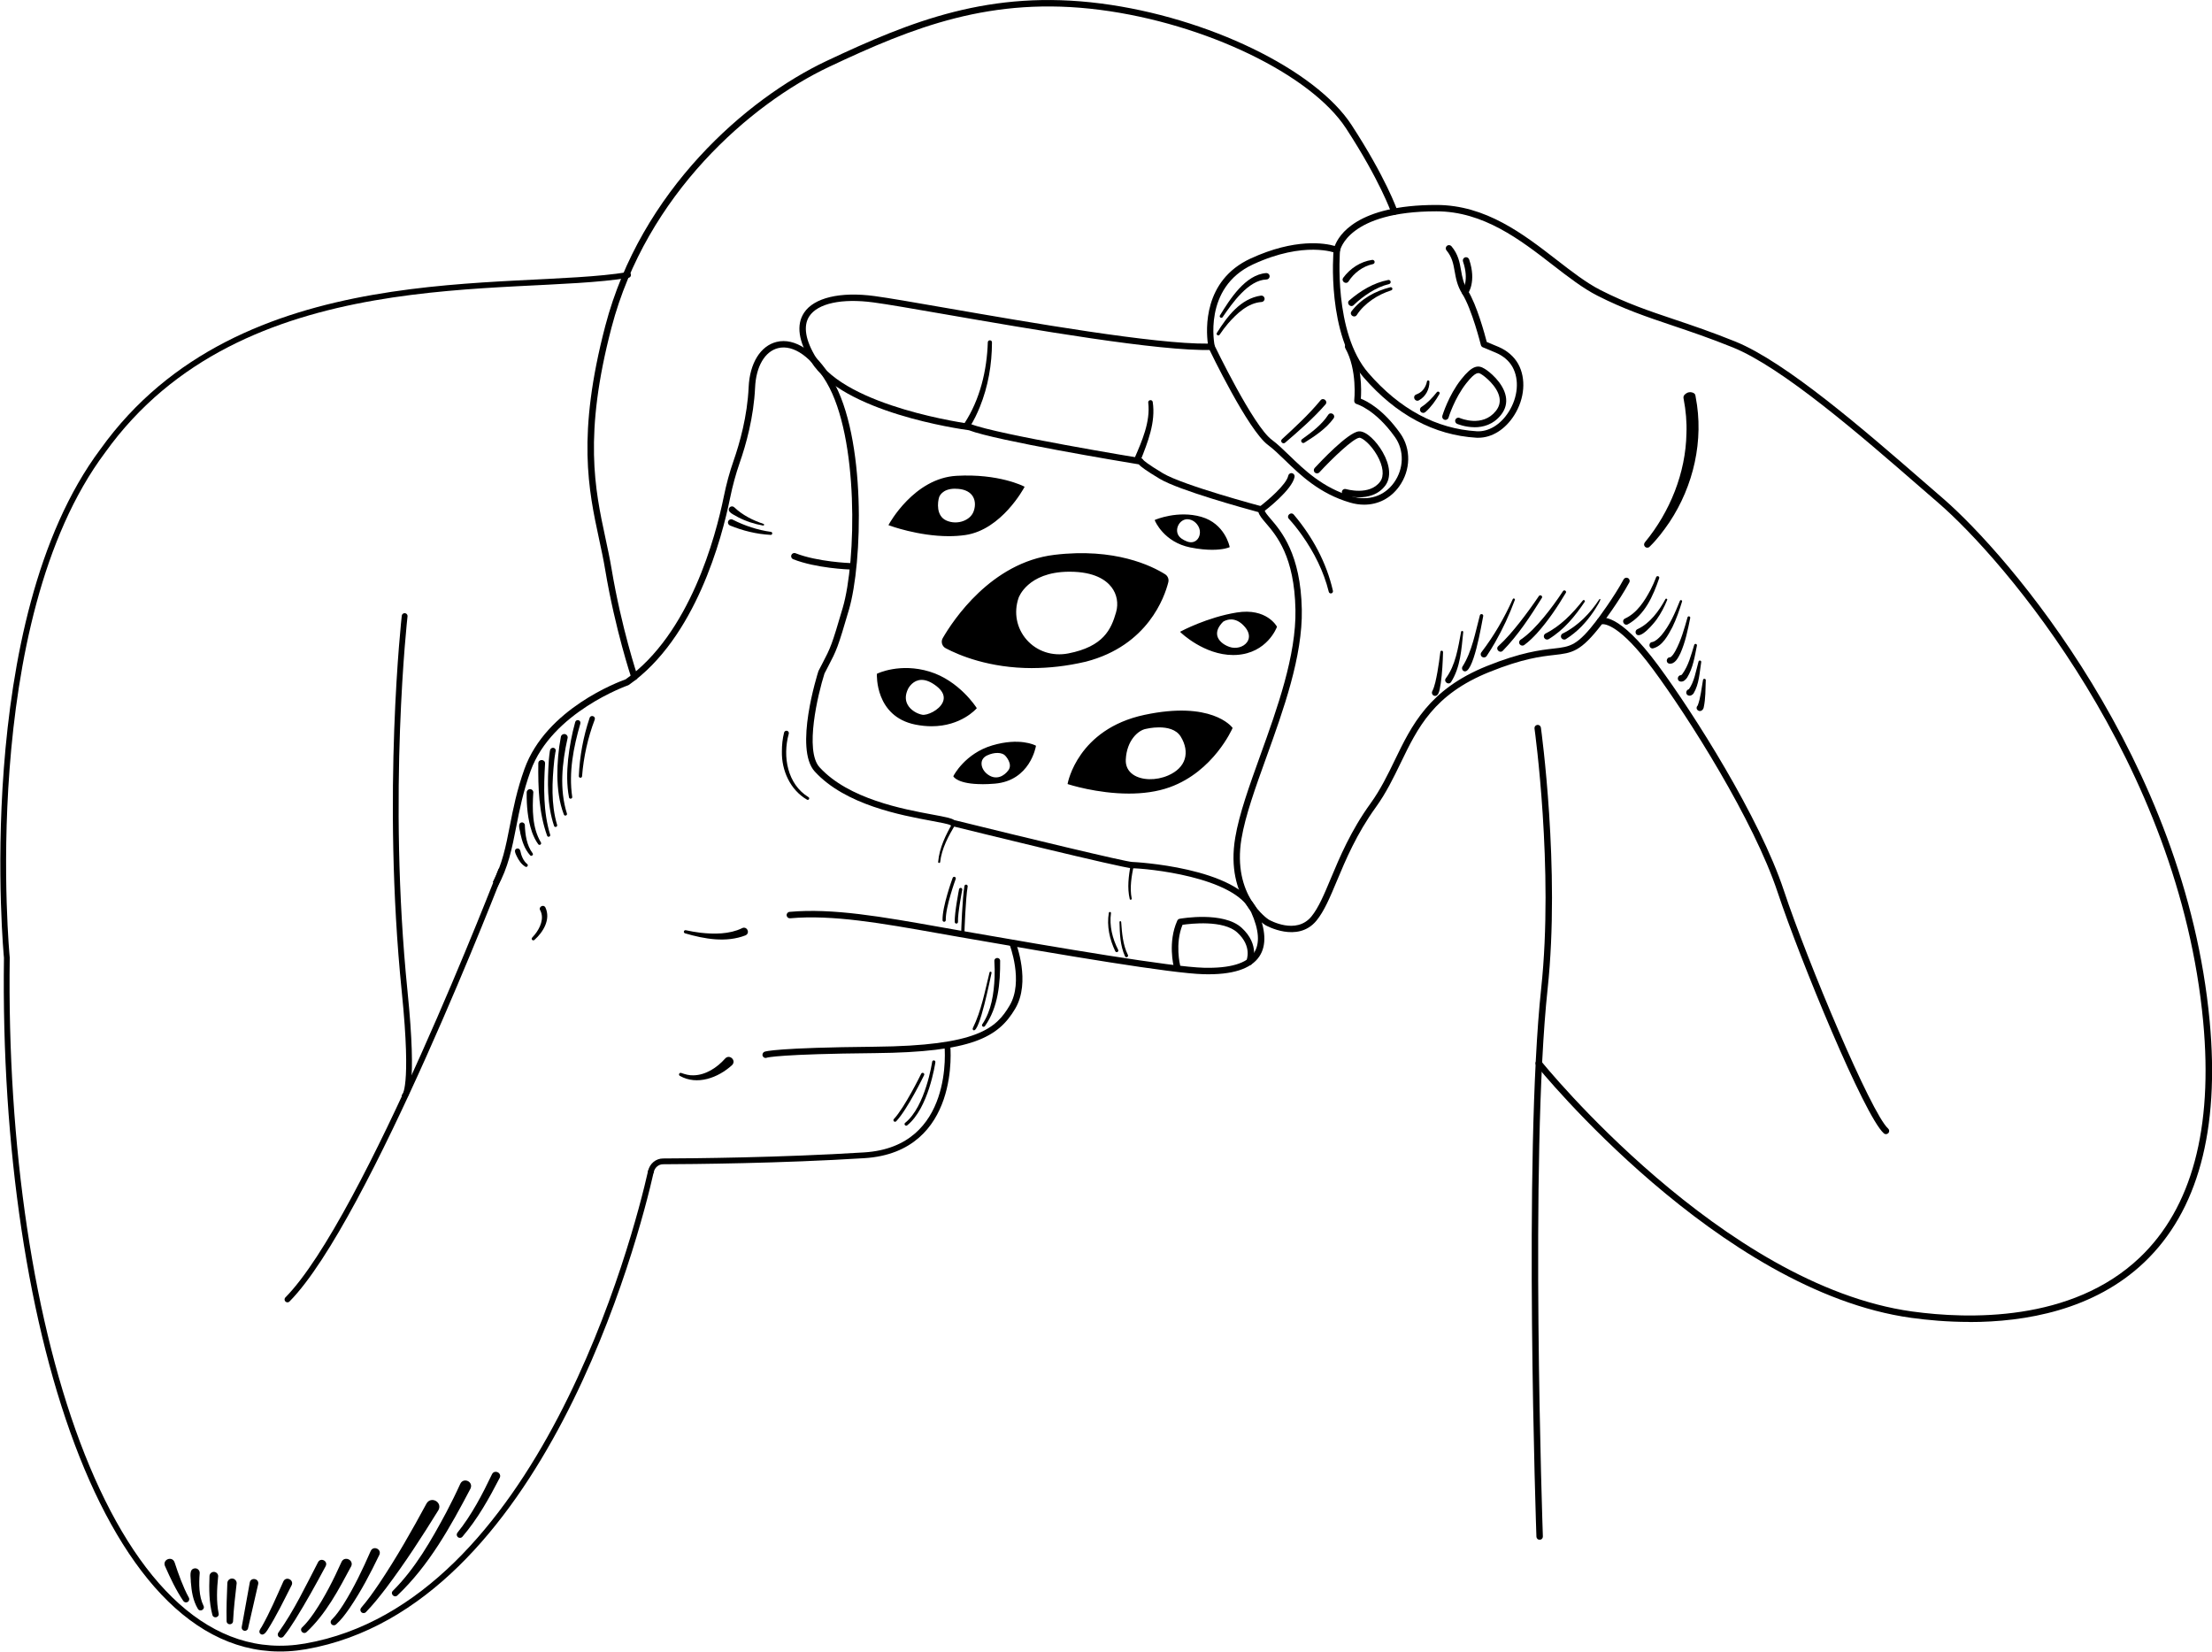 <svg width="383" height="286" viewBox="0 0 383 286" fill="none" xmlns="http://www.w3.org/2000/svg">
<g clip-path="url(#clip0_7009_3099)">
<path d="M217.655 157.483C214.363 150.109 196.206 149.236 196.028 149.236C194.91 149.219 177.039 144.901 165.221 141.985C164.735 141.651 163.684 141.445 161.454 141.033C156.384 140.093 146.948 138.351 141.906 132.848C139.279 129.976 141.615 120.205 142.755 116.615C142.979 116.176 143.18 115.792 143.359 115.447C144.885 112.52 145.042 112.214 146.993 105.553C149.34 97.534 150.039 75.759 144.08 65.665C141.229 60.834 137.63 58.414 134.46 59.198C131.665 59.888 129.815 62.893 129.625 67.033C129.401 72.047 128.076 76.744 127.009 79.793C126.327 81.736 125.762 83.822 125.32 85.993C123.917 92.893 119.451 109.765 108.31 117.628C107.097 118.057 94.565 122.725 90.819 133.109C89.489 136.793 88.846 140.076 88.282 142.964C87.583 146.548 86.968 149.653 85.33 152.714C85.649 152.936 85.917 153.226 86.129 153.554C87.996 150.21 88.662 146.86 89.377 143.176C89.964 140.182 90.568 137.088 91.87 133.482C95.543 123.31 108.623 118.697 108.752 118.652C108.802 118.635 108.847 118.613 108.892 118.58C120.407 110.505 124.985 93.249 126.416 86.21C126.847 84.089 127.406 82.053 128.065 80.155C129.161 77.033 130.508 72.225 130.743 67.078C130.905 63.45 132.431 60.84 134.728 60.272C137.395 59.616 140.531 61.836 143.119 66.221C148.709 75.692 148.278 97.189 145.919 105.23C143.996 111.785 143.846 112.08 142.364 114.924C142.18 115.285 141.967 115.68 141.733 116.137C141.721 116.165 141.705 116.192 141.699 116.22C141.526 116.766 137.462 129.637 141.073 133.582C146.367 139.364 156.043 141.15 161.241 142.113C162.745 142.391 164.305 142.681 164.567 142.875C164.64 142.948 164.73 142.998 164.83 143.02C167.865 143.766 194.507 150.332 196.022 150.332C198.28 150.332 213.876 151.746 216.626 157.917C218.013 161.022 218.18 163.398 217.118 164.978C215.889 166.809 212.965 167.672 208.426 167.555C202.87 167.41 183.948 164.211 166.166 161.105C164.981 160.9 163.818 160.694 162.672 160.488C152.75 158.729 144.187 157.205 136.713 157.878C136.405 157.906 136.176 158.178 136.204 158.484C136.232 158.79 136.5 159.019 136.813 158.991C144.136 158.334 152.633 159.842 162.477 161.59C163.628 161.795 164.791 162.001 165.976 162.207C184.691 165.479 202.78 168.523 208.398 168.673C213.356 168.807 216.593 167.772 218.046 165.602C219.332 163.687 219.198 160.95 217.644 157.472L217.655 157.483Z" fill="black"/>
<path d="M132.565 183.176C132.353 183.176 132.157 183.048 132.062 182.842C131.939 182.564 132.079 182.224 132.364 182.102C132.526 182.029 134.449 181.39 151.465 181.228C169.291 181.061 172.489 178.028 174.82 174.083C177.279 169.921 174.809 163.543 174.781 163.477C174.669 163.193 174.809 162.87 175.094 162.753C175.379 162.642 175.703 162.781 175.82 163.065C175.932 163.349 178.52 170.01 175.781 174.639C172.841 179.62 168.274 182.174 151.476 182.336C134.936 182.491 132.862 183.098 132.783 183.126C132.711 183.159 132.638 183.17 132.565 183.17V183.176Z" fill="black"/>
<path d="M340.997 228.878C337.185 228.878 333.719 228.555 330.935 228.171C297.642 223.575 266.293 184.827 265.98 184.438C265.79 184.199 265.829 183.848 266.07 183.653C266.31 183.464 266.662 183.503 266.858 183.742C267.165 184.132 298.245 222.534 331.092 227.069C340.74 228.399 358.689 228.956 370.49 217.732C379.506 209.151 383.201 195.411 381.474 176.892C377.293 132.057 346.956 96.854 335.62 87.072C334.558 86.153 333.428 85.168 332.238 84.139C322.276 75.48 308.643 63.627 300.001 60.138C295.993 58.519 292.722 57.422 289.564 56.354C285.087 54.846 281.218 53.544 276.601 51.201C274.074 49.916 271.537 47.951 268.853 45.876C263.23 41.524 256.863 36.588 248.702 36.588C233.396 36.588 232.038 43.31 232.027 43.377C231.999 43.544 231.893 43.689 231.742 43.772C231.591 43.856 231.412 43.861 231.256 43.8C231.205 43.778 225.872 41.658 216.968 45.77C208.203 49.821 210.299 59.804 210.321 59.904C210.355 60.066 210.321 60.233 210.215 60.366C210.114 60.494 209.958 60.578 209.79 60.583C200.925 60.884 178.447 56.989 163.578 54.407C157.994 53.438 153.589 52.67 151.23 52.359C145.741 51.624 141.587 52.526 140.123 54.768C139.027 56.443 139.452 58.953 141.353 62.014C146.624 70.516 167.748 73.36 167.961 73.388C168.005 73.393 168.05 73.404 168.095 73.421C172.645 75.23 197.297 79.286 197.543 79.325C197.727 79.353 197.878 79.47 197.956 79.631C198.057 79.748 198.621 80.299 201.344 81.935C204.837 84.033 218.382 87.65 218.516 87.684C218.762 87.75 218.935 87.973 218.93 88.223C218.93 88.574 219.405 89.13 220.009 89.837C221.831 91.963 225.218 95.919 225.403 105.524C225.559 113.643 222.211 122.931 219.26 131.128C217.392 136.314 215.626 141.211 214.961 145.195C213.301 155.101 219.612 159.185 219.679 159.224C219.852 159.324 224.425 161.895 227.063 158.684C228.304 157.176 229.288 154.822 230.428 152.09C231.971 148.406 233.888 143.821 237.309 139.091C239.042 136.692 240.294 134.11 241.502 131.617C244.42 125.585 247.433 119.353 257.433 115.324C263.381 112.925 266.746 112.547 268.971 112.296C271.967 111.957 273.085 111.829 276.579 107.26C276.623 107.199 276.685 107.149 276.752 107.11C277.266 106.821 280.184 105.858 287.082 115.179C293.276 123.548 304.668 141.528 308.861 154.154C312.986 166.575 324.009 192.802 326.922 195.395C327.151 195.601 327.173 195.951 326.966 196.179C326.76 196.408 326.407 196.43 326.178 196.224C322.796 193.213 311.639 166.052 307.798 154.505C303.645 142.001 292.337 124.155 286.182 115.841C280.475 108.134 277.864 108.012 277.361 108.078C273.666 112.886 272.224 113.048 269.099 113.404C266.807 113.665 263.666 114.016 257.858 116.359C248.26 120.226 245.471 125.997 242.519 132.101C241.289 134.639 240.021 137.265 238.232 139.747C234.889 144.372 232.994 148.89 231.474 152.524C230.3 155.334 229.282 157.76 227.941 159.396C224.693 163.347 219.164 160.214 219.114 160.187C218.812 159.997 212.093 155.651 213.876 145.023C214.558 140.938 216.342 135.997 218.225 130.76C221.143 122.658 224.453 113.471 224.302 105.552C224.128 96.348 221.026 92.731 219.176 90.566C218.55 89.832 218.058 89.264 217.89 88.669C215.671 88.068 204.128 84.901 200.785 82.892C198.454 81.496 197.526 80.794 197.157 80.394C194.524 79.96 172.394 76.281 167.765 74.49C166.177 74.278 145.869 71.396 140.419 62.603C138.245 59.097 137.837 56.26 139.206 54.167C140.911 51.552 145.472 50.461 151.398 51.257C153.779 51.574 158.195 52.342 163.791 53.316C178.269 55.831 199.969 59.604 209.136 59.493C208.812 57.061 208.314 48.563 216.509 44.774C224.274 41.185 229.428 42.108 231.11 42.587C231.792 40.739 234.939 35.486 248.713 35.486C257.26 35.486 263.789 40.545 269.552 45.008C272.196 47.055 274.689 48.986 277.121 50.222C281.66 52.531 285.495 53.822 289.933 55.313C292.963 56.332 296.389 57.489 300.431 59.12C309.246 62.676 322.964 74.606 332.987 83.315C334.172 84.345 335.301 85.33 336.363 86.242C347.794 96.103 378.383 131.601 382.597 176.803C384.358 195.679 380.546 209.73 371.272 218.555C362.569 226.836 350.673 228.895 341.014 228.895L340.997 228.878Z" fill="black"/>
<path d="M266.584 266.596C266.282 266.596 266.036 266.363 266.025 266.062C266.002 265.406 263.738 200.231 266.852 171.105C269.06 150.477 265.728 126.376 265.695 126.137C265.65 125.831 265.863 125.552 266.17 125.508C266.477 125.463 266.757 125.675 266.802 125.981C266.835 126.226 270.184 150.455 267.964 171.222C264.856 200.27 267.12 265.372 267.143 266.023C267.154 266.329 266.914 266.585 266.606 266.596C266.6 266.596 266.595 266.596 266.584 266.596Z" fill="black"/>
<path d="M109.847 117.745C109.613 117.745 109.395 117.6 109.316 117.366C109.288 117.283 106.521 109.008 104.794 98.696C104.492 96.882 104.118 95.146 103.721 93.304C101.91 84.868 99.853 75.308 104.805 56.421C110.943 33.005 129.278 17.078 143.119 10.551C157.764 3.645 171.449 -1.87 190.633 0.607C209.108 2.994 227.756 12.031 234.011 21.63C239.942 30.734 241.871 36.238 241.949 36.466C242.049 36.755 241.893 37.072 241.602 37.173C241.312 37.273 240.993 37.117 240.892 36.828C240.876 36.772 238.919 31.207 233.072 22.237C226.979 12.888 208.672 4.062 190.488 1.709C171.605 -0.729 158.077 4.725 143.594 11.553C129.971 17.974 111.921 33.656 105.884 56.699C101.004 75.33 103.028 84.757 104.811 93.07C105.208 94.924 105.588 96.676 105.895 98.513C107.606 108.735 110.345 116.932 110.373 117.016C110.474 117.305 110.311 117.622 110.021 117.722C109.959 117.745 109.903 117.75 109.842 117.75L109.847 117.745Z" fill="black"/>
<path d="M277.02 108.145C276.903 108.145 276.786 108.112 276.685 108.034C276.439 107.85 276.389 107.5 276.573 107.255C276.601 107.216 279.424 103.46 281.123 100.316C281.269 100.043 281.61 99.943 281.878 100.088C282.152 100.232 282.253 100.572 282.107 100.839C280.369 104.055 277.585 107.761 277.468 107.917C277.356 108.062 277.188 108.14 277.02 108.14V108.145Z" fill="black"/>
<path d="M284.818 93.884C289.151 88.625 291.884 81.864 292.001 75.036C292.085 73.105 291.89 71.018 291.526 69.121C291.465 68.842 291.387 68.52 291.912 68.147C292.219 67.907 292.616 67.846 292.968 67.941C293.583 68.119 293.55 68.442 293.6 68.737C295.054 76.199 293.248 84.134 289.039 90.445C288.005 91.953 286.943 93.372 285.612 94.668C285.394 94.885 285.036 94.88 284.824 94.663C284.612 94.446 284.617 94.106 284.818 93.889V93.884Z" fill="black"/>
<path d="M287.283 100.109C286.238 103.159 284.818 106.448 281.85 108.095C281.19 108.418 280.693 107.449 281.341 107.104C283.426 106.158 284.768 104.049 285.807 102.074C286.16 101.378 286.489 100.655 286.758 99.931C286.881 99.603 287.389 99.77 287.283 100.109Z" fill="black"/>
<path d="M283.566 108.913C285.702 107.9 287.25 105.786 288.357 103.738C288.446 103.549 288.754 103.682 288.664 103.877C288.189 105.046 287.608 106.181 286.87 107.216C286.44 107.833 283.941 110.9 283.259 109.703C283.097 109.403 283.248 109.024 283.572 108.913H283.566Z" fill="black"/>
<path d="M286.126 111.156C286.663 111.017 287.205 110.494 287.619 110.043C289.1 108.302 290.028 106.131 290.872 104.022C290.956 103.794 291.319 103.922 291.241 104.15C290.782 105.653 290.268 107.139 289.581 108.558C288.82 109.965 287.887 111.863 286.171 112.269C285.438 112.286 285.388 111.201 286.12 111.156H286.126Z" fill="black"/>
<path d="M289.329 113.838C289.15 113.799 289.201 113.827 289.167 113.821C289.156 113.821 289.167 113.821 289.173 113.821C289.597 113.582 289.838 113.114 290.095 112.686C291.068 110.883 291.632 108.852 292.191 106.882C292.275 106.592 292.717 106.698 292.655 106.993C292.236 109.074 291.822 111.156 290.95 113.12C290.581 113.854 290 115.084 288.971 114.889C288.278 114.645 288.63 113.615 289.329 113.832V113.838Z" fill="black"/>
<path d="M291.236 116.933C291.074 116.894 291.04 116.916 291.023 116.933C291.113 116.894 291.197 116.81 291.286 116.705C292.365 115.241 292.812 113.383 293.349 111.657C293.382 111.529 293.516 111.457 293.645 111.491C293.762 111.524 293.835 111.646 293.818 111.763C293.433 113.655 293.153 115.647 292.113 117.334C291.828 117.717 291.454 118.124 290.884 117.985C290.19 117.74 290.543 116.71 291.241 116.933H291.236Z" fill="black"/>
<path d="M292.75 119.386C292.633 119.33 292.46 119.33 292.381 119.397C293.376 118.045 293.633 116.175 294.092 114.55C294.12 114.422 294.248 114.339 294.377 114.367C294.5 114.395 294.578 114.511 294.561 114.628C294.265 116.453 294.209 118.435 293.231 120.065C293.041 120.327 292.65 120.555 292.297 120.399C291.632 120.093 292.068 119.097 292.745 119.381L292.75 119.386Z" fill="black"/>
<path d="M294.701 122.135C294.489 121.924 294.064 121.963 293.935 122.202C294.472 120.783 294.6 119.219 294.869 117.728C294.908 117.438 295.361 117.477 295.349 117.767C295.288 119.342 295.327 120.933 294.992 122.486C294.908 122.953 294.382 123.332 293.946 122.959C293.41 122.469 294.153 121.651 294.701 122.135Z" fill="black"/>
<path d="M270.62 109.665C273.208 108.368 275.355 106.17 276.925 103.75C277.613 103.344 276.093 105.614 275.975 105.803C274.684 107.723 273.113 109.415 271.123 110.656C270.86 110.817 270.514 110.728 270.352 110.466C270.173 110.177 270.301 109.787 270.62 109.659V109.665Z" fill="black"/>
<path d="M274.387 104.194C272.71 106.698 270.787 109.052 268.149 110.655C267.88 110.811 267.539 110.722 267.383 110.46C267.226 110.193 267.316 109.854 267.579 109.698C270.15 108.429 272.285 106.22 274.057 103.972C274.197 103.766 274.527 103.983 274.387 104.194Z" fill="black"/>
<path d="M271.117 102.641C269.642 105.117 268.037 107.516 266.098 109.664C265.438 110.376 264.739 111.072 263.923 111.672C263.677 111.856 263.325 111.8 263.141 111.556C262.951 111.3 263.018 110.932 263.286 110.76C264.801 109.736 266.086 108.323 267.272 106.909C268.473 105.462 269.591 103.926 270.626 102.352C270.821 102.04 271.307 102.324 271.117 102.646V102.641Z" fill="black"/>
<path d="M266.969 103.527C264.945 106.755 262.888 109.921 260.2 112.676C259.685 113.188 258.892 112.409 259.406 111.891C260.764 110.656 261.983 109.215 263.146 107.74C264.297 106.271 265.404 104.752 266.449 103.205C266.662 102.876 267.176 103.193 266.969 103.527Z" fill="black"/>
<path d="M262.291 103.871C261.352 106.425 260.2 108.89 258.853 111.255C258.406 112.045 257.914 112.813 257.411 113.581C257.243 113.837 256.896 113.909 256.634 113.743C256.36 113.564 256.298 113.186 256.499 112.93C258.668 110.103 260.468 106.987 261.927 103.737C262.017 103.509 262.38 103.643 262.291 103.876V103.871Z" fill="black"/>
<path d="M256.812 106.671C256.561 107.851 255.063 117.233 253.386 116.159C253.117 115.981 253.062 115.613 253.257 115.357C254.873 112.781 255.448 109.487 256.231 106.554C256.309 106.187 256.879 106.292 256.812 106.665V106.671Z" fill="black"/>
<path d="M253.353 109.442C253.045 112.396 252.883 115.507 251.24 118.1C250.804 118.685 249.904 118.028 250.34 117.438C252.034 115.19 252.464 112.124 252.984 109.397C253.012 109.169 253.375 109.208 253.353 109.436V109.442Z" fill="black"/>
<path d="M249.859 112.897C249.808 114.694 249.713 116.486 249.467 118.278C249.317 118.818 249.283 120.788 248.277 120.454C247.992 120.337 247.852 120.009 247.969 119.725C248.461 118.768 248.668 117.477 248.881 116.375C249.082 115.212 249.255 114.038 249.395 112.864C249.428 112.58 249.859 112.602 249.853 112.891L249.859 112.897Z" fill="black"/>
<path d="M236.203 87.378C235.409 87.378 234.587 87.261 233.76 87.017C228.477 85.475 225.146 82.248 222.474 79.66C221.445 78.664 220.473 77.724 219.545 77.039C216.118 74.513 209.55 60.84 209.27 60.261C209.136 59.983 209.254 59.649 209.533 59.521C209.813 59.388 210.148 59.505 210.277 59.783C210.344 59.922 217.007 73.784 220.21 76.143C221.194 76.872 222.194 77.84 223.251 78.859C225.839 81.363 229.053 84.485 234.073 85.948C236.957 86.788 239.685 85.904 241.357 83.572C243.095 81.146 243.168 77.974 241.535 75.676C238.12 70.868 234.923 69.966 234.895 69.955C234.626 69.883 234.453 69.627 234.481 69.354C234.487 69.304 235.051 64.04 232.933 60.289C232.782 60.022 232.877 59.683 233.145 59.532C233.413 59.382 233.754 59.477 233.905 59.744C235.85 63.188 235.727 67.618 235.627 69.031C236.7 69.454 239.501 70.879 242.447 75.03C244.353 77.712 244.28 81.407 242.262 84.218C240.786 86.276 238.617 87.378 236.203 87.378Z" fill="black"/>
<path d="M255.969 75.797C255.852 75.797 255.734 75.797 255.617 75.786C248.305 75.341 241.737 71.824 236.097 65.33C229.679 57.94 230.859 43.833 230.909 43.232C230.937 42.926 231.217 42.704 231.513 42.726C231.82 42.754 232.05 43.021 232.022 43.327C232.01 43.466 230.837 57.567 236.941 64.595C242.374 70.85 248.68 74.239 255.684 74.667C257.741 74.79 259.809 73.538 261.223 71.312C262.839 68.769 263.096 65.719 261.883 63.538C261.307 62.497 260.301 61.629 259.06 61.095C257.646 60.483 256.757 60.138 256.752 60.132C256.584 60.066 256.455 59.921 256.411 59.748C256.394 59.687 254.857 53.527 253.185 50.873C252.313 49.481 252.09 48.213 251.872 46.988C251.637 45.67 251.436 44.529 250.457 43.349C250.262 43.115 250.295 42.759 250.53 42.564C250.765 42.37 251.117 42.403 251.318 42.637C252.492 44.039 252.738 45.441 252.973 46.794C253.18 47.968 253.375 49.075 254.135 50.283C255.712 52.787 257.098 57.94 257.428 59.209C257.797 59.359 258.529 59.654 259.507 60.077C260.978 60.711 262.168 61.752 262.867 63.004C264.27 65.536 264.002 69.03 262.174 71.907C260.614 74.361 258.322 75.791 255.969 75.791V75.797Z" fill="black"/>
<path d="M253.666 51.135C253.548 51.135 253.425 51.096 253.325 51.018C253.084 50.829 253.04 50.484 253.224 50.239C253.28 50.161 254.426 48.559 253.313 45.27C253.213 44.98 253.369 44.663 253.666 44.563C253.956 44.463 254.275 44.624 254.376 44.914C255.7 48.82 254.174 50.834 254.113 50.918C254.001 51.057 253.839 51.135 253.671 51.135H253.666Z" fill="black"/>
<path d="M198.179 123.91C186.586 126.38 185.004 135.651 185.004 135.651C185.004 135.651 194.87 138.912 202.489 136.163C210.108 133.414 213.255 126.052 213.255 126.052C213.255 126.052 209.779 121.433 198.185 123.91H198.179ZM202.322 134.388C198.928 135.868 194.619 134.878 194.786 131.494C194.954 128.117 197.011 126.275 198.431 126.052C198.431 126.052 202.987 124.9 204.558 127.454C206.128 130.009 205.715 132.908 202.322 134.388Z" fill="black"/>
<path d="M195.463 137.399C189.929 137.399 185.032 135.808 184.959 135.785L184.848 135.746L184.87 135.63C184.887 135.535 186.603 126.236 198.157 123.771C209.706 121.306 213.228 125.774 213.373 125.969L213.423 126.036L213.39 126.108C213.356 126.181 210.131 133.56 202.545 136.297C200.287 137.11 197.822 137.399 195.474 137.399H195.463ZM185.166 135.557C186.307 135.908 195.401 138.573 202.439 136.036C209.494 133.493 212.725 126.871 213.088 126.075C212.613 125.541 208.828 121.779 198.208 124.044C187.553 126.314 185.401 134.472 185.161 135.557H185.166ZM199.163 135.184C197.967 135.184 196.855 134.901 196.044 134.344C195.072 133.676 194.591 132.691 194.647 131.489C194.815 128.023 196.95 126.142 198.409 125.919C198.588 125.875 203.071 124.773 204.675 127.383C205.536 128.779 205.793 130.254 205.391 131.523C204.988 132.797 203.948 133.832 202.378 134.517C201.344 134.967 200.22 135.19 199.163 135.19V135.184ZM200.695 125.936C199.488 125.936 198.487 126.181 198.465 126.186C197.084 126.403 195.088 128.19 194.926 131.501C194.87 132.602 195.312 133.504 196.201 134.116C197.66 135.118 200.158 135.179 202.266 134.261C203.758 133.61 204.748 132.636 205.122 131.439C205.497 130.249 205.257 128.857 204.435 127.527C203.641 126.242 202.037 125.936 200.69 125.936H200.695Z" fill="black"/>
<path d="M182.567 96.21C171.728 97.517 165.199 107.367 163.36 110.556C163.035 111.112 163.242 111.819 163.812 112.119C166.663 113.627 175.467 117.384 187.995 114.434C198.638 111.669 201.511 103.372 202.154 100.784C202.271 100.311 202.076 99.816 201.662 99.554C199.672 98.297 193.193 94.93 182.572 96.215L182.567 96.21ZM193.378 106.048C192.466 109.237 190.957 112.114 185.004 113.271C179.051 114.429 174.333 108.986 176.233 103.466C176.233 103.466 177.703 98.931 185.004 98.847C192.304 98.764 194.289 102.86 193.378 106.048Z" fill="black"/>
<path d="M178.726 115.675C171.275 115.675 166.048 113.455 163.745 112.236C163.438 112.075 163.214 111.796 163.114 111.462C163.019 111.129 163.058 110.778 163.237 110.477C164.998 107.434 171.605 97.389 182.55 96.065C193.048 94.796 199.459 97.996 201.735 99.426C202.199 99.721 202.422 100.272 202.288 100.806C201.656 103.327 198.766 111.769 188.028 114.556C184.641 115.352 181.527 115.669 178.726 115.669V115.675ZM187.273 96.059C185.814 96.059 184.249 96.148 182.583 96.349C171.767 97.656 165.227 107.606 163.477 110.622C163.343 110.856 163.309 111.129 163.382 111.39C163.455 111.652 163.634 111.863 163.874 111.991C167.01 113.649 175.641 117.194 187.955 114.289C198.543 111.54 201.394 103.227 202.014 100.745C202.12 100.327 201.947 99.893 201.584 99.665C199.7 98.474 194.92 96.054 187.273 96.054V96.059ZM183.405 113.566C181.141 113.566 179.028 112.637 177.536 110.934C175.725 108.864 175.188 106.059 176.099 103.421C176.116 103.377 177.687 98.791 184.998 98.708C189.554 98.658 191.678 100.194 192.673 101.485C193.668 102.781 193.976 104.462 193.512 106.081C192.679 108.986 191.27 112.186 185.032 113.405C184.49 113.51 183.942 113.56 183.411 113.56L183.405 113.566ZM185.222 98.986C185.149 98.986 185.077 98.986 185.004 98.986C177.899 99.064 176.384 103.46 176.367 103.505C175.49 106.048 176.01 108.758 177.748 110.75C179.52 112.776 182.226 113.672 184.976 113.132C191.063 111.947 192.399 108.964 193.243 106.009C193.685 104.468 193.394 102.882 192.45 101.657C191.511 100.433 189.493 98.986 185.222 98.986Z" fill="black"/>
<path d="M160.911 116.41C155.774 114.846 151.968 116.738 151.968 116.738C151.968 116.738 151.554 123.911 158.508 125.314C165.462 126.716 168.944 122.592 168.944 122.592C168.944 122.592 166.043 117.974 160.911 116.41ZM159.671 123.889C158.217 123.627 155.724 122.047 157.105 119.209C157.105 119.209 158.653 115.909 162.242 118.68C165.831 121.452 161.129 124.151 159.676 123.889H159.671Z" fill="black"/>
<path d="M161.297 125.742C160.43 125.742 159.491 125.653 158.485 125.453C151.492 124.045 151.827 116.805 151.833 116.733V116.655L151.911 116.621C151.95 116.605 155.83 114.718 160.961 116.282C166.087 117.846 169.044 122.475 169.072 122.525L169.128 122.609L169.061 122.687C169.033 122.72 166.412 125.742 161.308 125.742H161.297ZM152.107 116.827C152.09 117.623 152.185 123.894 158.541 125.174C164.807 126.437 168.251 123.126 168.771 122.576C168.34 121.936 165.506 117.951 160.872 116.538C156.244 115.124 152.66 116.577 152.107 116.827ZM159.888 124.05C159.799 124.05 159.72 124.045 159.648 124.028C158.703 123.855 157.434 123.171 156.87 122.069C156.422 121.201 156.462 120.216 156.981 119.153C157.004 119.103 157.613 117.834 158.96 117.512C159.966 117.267 161.101 117.629 162.331 118.575C163.913 119.799 163.846 120.945 163.51 121.696C162.89 123.076 160.961 124.05 159.894 124.05H159.888ZM159.581 117.712C159.391 117.712 159.201 117.734 159.022 117.779C157.809 118.068 157.233 119.259 157.227 119.27C156.747 120.255 156.713 121.151 157.116 121.941C157.635 122.96 158.815 123.594 159.693 123.75C160.503 123.894 162.605 123.004 163.242 121.579C163.667 120.633 163.287 119.671 162.146 118.792C161.219 118.074 160.358 117.712 159.575 117.712H159.581Z" fill="black"/>
<path d="M165.636 82.525C158.262 82.937 154.042 90.85 154.042 90.85C154.042 90.85 160.834 93.404 167.128 92.497C173.422 91.59 177.229 84.334 177.229 84.334C177.229 84.334 173.003 82.108 165.636 82.52V82.525ZM168.654 88.73C167.972 90.316 165.675 91.078 163.808 90.255C161.946 89.431 162.17 86.977 162.46 86.07C162.46 86.07 162.98 84.217 165.982 84.506C168.984 84.796 169.336 87.144 168.654 88.73Z" fill="black"/>
<path d="M164.294 92.832C158.978 92.832 154.047 91.001 153.986 90.978L153.835 90.923L153.908 90.784C153.952 90.706 158.251 82.793 165.619 82.381C172.941 81.969 177.246 84.189 177.285 84.212L177.408 84.279L177.341 84.401C177.302 84.473 173.428 91.73 167.133 92.637C166.189 92.77 165.233 92.832 164.283 92.832H164.294ZM154.243 90.778C155.283 91.145 161.437 93.182 167.105 92.364C172.802 91.546 176.491 85.364 177.033 84.401C176.273 84.045 172.187 82.297 165.641 82.665C158.972 83.038 154.852 89.721 154.243 90.778ZM165.428 90.734C164.853 90.734 164.283 90.617 163.757 90.383C161.745 89.493 162.063 86.877 162.337 86.031C162.337 86.015 162.919 84.073 166.004 84.368C167.609 84.523 168.363 85.247 168.704 85.826C169.191 86.644 169.224 87.773 168.788 88.786C168.475 89.521 167.821 90.11 166.96 90.444C166.468 90.633 165.948 90.734 165.428 90.734ZM165.367 84.612C163.058 84.612 162.617 86.043 162.6 86.109C162.348 86.9 162.041 89.32 163.869 90.127C164.802 90.539 165.892 90.561 166.854 90.183C167.648 89.871 168.24 89.337 168.525 88.675C168.838 87.946 168.984 86.855 168.458 85.97C168.011 85.219 167.15 84.757 165.971 84.646C165.758 84.624 165.557 84.618 165.367 84.618V84.612Z" fill="black"/>
<path d="M214.162 106.188C209.025 107.011 204.553 109.421 204.553 109.421C204.553 109.421 208.779 113.561 214.078 113.255C219.377 112.943 220.954 108.53 220.954 108.53C220.954 108.53 219.299 105.364 214.162 106.188ZM212.809 112.131C210.976 111.474 209.477 109.743 211.697 107.534C211.697 107.534 213.698 106.121 215.693 108.508C217.689 110.895 215.028 112.926 212.809 112.131Z" fill="black"/>
<path d="M213.519 113.41C208.482 113.41 204.497 109.56 204.457 109.521L204.323 109.387L204.491 109.298C204.536 109.276 209.041 106.866 214.139 106.048C219.31 105.213 221.06 108.435 221.076 108.463L221.104 108.519L221.082 108.575C221.065 108.619 219.416 113.082 214.083 113.394C213.893 113.405 213.703 113.41 213.513 113.41H213.519ZM204.798 109.454C205.575 110.155 209.432 113.383 214.072 113.115C218.885 112.837 220.59 109.059 220.802 108.541C220.556 108.141 218.796 105.586 214.189 106.321C209.701 107.044 205.67 109.009 204.798 109.454ZM213.826 112.442C213.468 112.442 213.105 112.381 212.764 112.258C211.551 111.824 210.701 111.029 210.5 110.127C210.366 109.532 210.45 108.58 211.601 107.434C211.64 107.4 213.748 105.959 215.805 108.413C216.638 109.409 216.772 110.467 216.174 111.324C215.671 112.036 214.765 112.442 213.826 112.442ZM213.139 107.25C212.362 107.25 211.819 107.617 211.78 107.645C210.942 108.48 210.601 109.298 210.768 110.066C210.947 110.873 211.73 111.591 212.853 111.997C213.994 112.403 215.319 112.047 215.939 111.162C216.459 110.422 216.33 109.482 215.587 108.591C214.704 107.534 213.826 107.245 213.139 107.245V107.25Z" fill="black"/>
<path d="M207.951 89.614C203.893 88.462 200.108 90.109 200.108 90.109C200.108 90.109 201.573 93.737 206.129 94.645C210.685 95.552 212.753 94.645 212.753 94.645C212.753 94.645 212.009 90.772 207.951 89.614ZM205.475 93.882C205.089 93.732 204.748 93.548 204.457 93.342C202.652 92.04 204.206 89.108 206.291 89.892C206.665 90.031 207.034 90.276 207.353 90.671C208.678 92.302 207.437 94.65 205.469 93.888L205.475 93.882Z" fill="black"/>
<path d="M209.885 95.191C208.896 95.191 207.638 95.091 206.101 94.784C201.523 93.872 199.991 90.205 199.98 90.166L199.93 90.038L200.053 89.982C200.092 89.965 203.932 88.324 207.99 89.481C212.082 90.644 212.887 94.579 212.893 94.618L212.915 94.729L212.814 94.773C212.759 94.796 211.831 95.191 209.885 95.191ZM200.299 90.182C200.612 90.822 202.216 93.722 206.157 94.506C210.047 95.28 212.116 94.718 212.591 94.556C212.429 93.916 211.451 90.756 207.912 89.748C204.368 88.741 200.992 89.915 200.293 90.182H200.299ZM206.218 94.167C205.961 94.167 205.698 94.117 205.43 94.011C205.039 93.861 204.687 93.671 204.385 93.454C203.379 92.731 203.379 91.546 203.809 90.756C204.245 89.949 205.201 89.331 206.353 89.76C206.789 89.921 207.163 90.199 207.476 90.583C208.298 91.59 208.141 92.776 207.649 93.443C207.303 93.916 206.789 94.167 206.218 94.167ZM205.603 89.893C204.905 89.893 204.34 90.338 204.049 90.884C203.664 91.596 203.669 92.597 204.541 93.226C204.826 93.432 205.162 93.61 205.525 93.749C206.28 94.044 206.984 93.861 207.415 93.276C207.845 92.692 207.974 91.651 207.247 90.756C206.967 90.411 206.632 90.166 206.241 90.021C206.017 89.938 205.799 89.899 205.598 89.899L205.603 89.893Z" fill="black"/>
<path d="M194.797 165.585C193.942 163.704 193.886 161.645 193.836 159.631C193.836 159.553 193.897 159.486 193.981 159.486C194.06 159.486 194.121 159.548 194.127 159.625C194.261 161.529 194.423 163.576 195.273 165.296C195.496 165.619 194.987 165.936 194.797 165.591V165.585Z" fill="black"/>
<path d="M193.11 164.706C192.126 162.647 191.606 160.321 191.992 158.051C192.009 157.951 192.104 157.878 192.205 157.895C192.311 157.912 192.378 158.012 192.361 158.112C192.054 160.277 192.618 162.514 193.602 164.439C193.786 164.762 193.283 165.04 193.11 164.701V164.706Z" fill="black"/>
<path d="M196.302 149.852C195.927 151.706 195.575 153.703 195.95 155.567C196 155.784 195.659 155.868 195.609 155.651C195.145 153.687 195.43 151.694 195.754 149.736C195.827 149.368 196.386 149.485 196.302 149.852Z" fill="black"/>
<path d="M203.792 167.849C203.541 167.849 203.317 167.682 203.25 167.432C203.205 167.259 202.166 163.119 203.843 159.396C203.915 159.229 204.072 159.107 204.256 159.074C204.564 159.018 211.831 157.76 214.983 160.632C218.225 163.592 216.884 166.664 216.822 166.792C216.694 167.07 216.364 167.198 216.085 167.07C215.805 166.942 215.676 166.614 215.805 166.336C215.85 166.235 216.856 163.848 214.229 161.45C211.808 159.24 206.106 159.919 204.748 160.12C203.407 163.414 204.329 167.109 204.34 167.148C204.418 167.443 204.234 167.749 203.938 167.827C203.893 167.838 203.843 167.844 203.798 167.844L203.792 167.849Z" fill="black"/>
<path d="M166.708 161.605C166.708 161.605 166.703 161.605 166.697 161.605C166.541 161.605 166.423 161.471 166.429 161.316C166.434 161.082 166.619 155.551 166.993 153.391C167.021 153.241 167.161 153.141 167.318 153.163C167.469 153.191 167.575 153.336 167.547 153.486C167.184 155.606 166.993 161.277 166.993 161.332C166.993 161.483 166.865 161.599 166.714 161.599L166.708 161.605Z" fill="black"/>
<path d="M165.591 159.908C165.44 159.908 165.317 159.791 165.311 159.641C165.25 158.083 166.027 154.115 166.06 153.948C166.088 153.798 166.239 153.698 166.39 153.731C166.541 153.759 166.641 153.909 166.608 154.059C166.602 154.098 165.809 158.127 165.87 159.619C165.876 159.774 165.758 159.902 165.602 159.908C165.602 159.908 165.596 159.908 165.591 159.908Z" fill="black"/>
<path d="M163.477 159.596C163.326 159.596 163.203 159.474 163.198 159.324C163.136 156.948 164.88 152.19 164.953 151.989C165.009 151.845 165.166 151.772 165.311 151.822C165.456 151.878 165.529 152.034 165.479 152.179C165.462 152.229 163.695 157.037 163.757 159.307C163.757 159.463 163.639 159.591 163.483 159.591H163.477V159.596Z" fill="black"/>
<path d="M165.457 142.714C164.227 144.706 163.047 146.909 162.785 149.258C162.768 149.475 162.421 149.453 162.438 149.23C162.651 146.765 163.763 144.528 164.982 142.413C165.177 142.096 165.663 142.402 165.451 142.714H165.457Z" fill="black"/>
<path d="M173.171 166.335C173.199 170.23 172.858 174.376 170.532 177.665C170.443 177.787 170.264 177.815 170.141 177.721C170.018 177.632 169.99 177.454 170.085 177.331C171.667 174.994 172.086 172.017 172.209 169.234C172.243 168.283 172.237 167.32 172.17 166.391C172.131 165.729 173.137 165.667 173.171 166.335Z" fill="black"/>
<path d="M171.683 168.445C171.426 169.564 169.615 178.813 168.558 178.373C168.419 178.301 168.374 178.128 168.447 177.989C169.917 175.001 170.537 171.595 171.331 168.373C171.376 168.151 171.728 168.217 171.678 168.445H171.683Z" fill="black"/>
<path d="M156.898 194.899C156.814 194.899 156.736 194.866 156.68 194.793C156.585 194.671 156.602 194.499 156.725 194.404C160.241 191.594 161.392 183.898 161.404 183.825C161.426 183.675 161.571 183.575 161.722 183.592C161.873 183.614 161.979 183.753 161.957 183.909C161.912 184.232 160.761 191.894 157.071 194.844C157.021 194.883 156.96 194.905 156.898 194.905V194.899Z" fill="black"/>
<path d="M154.97 194.222C154.903 194.222 154.83 194.199 154.78 194.144C154.668 194.038 154.662 193.865 154.769 193.749C156.641 191.762 159.475 185.963 159.503 185.902C159.57 185.763 159.738 185.707 159.878 185.774C160.018 185.841 160.074 186.008 160.006 186.147C159.889 186.386 157.111 192.085 155.177 194.132C155.121 194.188 155.048 194.222 154.975 194.222H154.97Z" fill="black"/>
<path d="M126.735 184.426C124.359 186.596 120.715 187.971 117.724 186.279C117.584 186.212 117.529 186.045 117.601 185.906C117.663 185.778 117.814 185.723 117.942 185.767C118.635 186.012 119.345 186.212 120.072 186.179C122.202 186.145 124.186 184.821 125.545 183.285C126.31 182.428 127.568 183.619 126.741 184.426H126.735Z" fill="black"/>
<path d="M129.099 161.939C125.723 163.253 121.972 162.579 118.607 161.594C118.462 161.55 118.372 161.394 118.417 161.249C118.456 161.11 118.601 161.027 118.741 161.055C119.574 161.233 120.412 161.394 121.251 161.489C123.621 161.761 126.31 161.761 128.462 160.715C129.295 160.259 129.96 161.522 129.094 161.939H129.099Z" fill="black"/>
<path d="M94.442 157.126C95.386 159.185 94.062 161.372 92.541 162.73C92.429 162.836 92.256 162.836 92.144 162.73C92.032 162.619 92.038 162.446 92.144 162.335L92.603 161.806C93.508 160.682 94.268 159.024 93.553 157.644C93.156 157.043 94.095 156.486 94.436 157.121L94.442 157.126Z" fill="black"/>
<path d="M102.967 124.612C101.781 127.739 101.044 131.067 100.781 134.406C100.753 134.756 100.211 134.734 100.222 134.372C100.367 130.939 100.993 127.544 102.094 124.278C102.312 123.688 103.201 124.022 102.967 124.612Z" fill="black"/>
<path d="M100.484 125.284C99.294 129.363 98.45 133.72 99.076 137.966C99.132 138.317 98.595 138.417 98.522 138.061C98.109 135.885 98.148 133.67 98.366 131.478C98.606 129.285 99.003 127.143 99.596 125.012C99.663 124.767 99.92 124.622 100.166 124.694C100.423 124.767 100.563 125.034 100.479 125.284H100.484Z" fill="black"/>
<path d="M98.265 127.839C97.326 132.062 96.834 136.648 98.159 140.849C98.271 141.183 97.762 141.367 97.633 141.033C96.812 138.901 96.538 136.609 96.504 134.338C96.493 132.057 96.683 129.82 97.114 127.566C97.175 127.243 97.488 127.037 97.812 127.099C98.148 127.16 98.366 127.505 98.271 127.833L98.265 127.839Z" fill="black"/>
<path d="M95.739 130.465C95.901 130.499 96.164 130.309 96.192 130.159C96.192 130.159 96.169 130.248 96.169 130.254C96.097 130.593 96.013 131.272 95.968 131.623C95.594 135.329 95.387 139.208 96.46 142.813C96.577 143.147 96.058 143.342 95.935 142.997C94.699 139.313 94.777 135.357 95.035 131.528C95.074 131.144 95.135 130.443 95.202 130.065C95.213 130.009 95.236 129.892 95.253 129.836C95.292 129.647 95.549 129.458 95.739 129.469C96.393 129.48 96.393 130.449 95.739 130.46V130.465Z" fill="black"/>
<path d="M94.375 132.218C94.129 136.297 94.05 140.576 95.258 144.516C95.37 144.85 94.861 145.033 94.733 144.699C93.285 140.671 93.162 136.375 93.206 132.145C93.246 131.361 94.436 131.428 94.375 132.218Z" fill="black"/>
<path d="M92.334 137.265C92.161 140.126 92.139 143.303 93.648 145.846C93.737 145.974 93.704 146.152 93.57 146.236C93.447 146.314 93.279 146.286 93.195 146.169C92.72 145.523 92.385 144.806 92.116 144.071C91.362 141.851 91.166 139.525 91.194 137.187C91.205 136.87 91.468 136.625 91.787 136.631C92.122 136.637 92.379 136.937 92.34 137.265H92.334Z" fill="black"/>
<path d="M90.875 142.892C90.937 144.539 91.205 146.381 92.217 147.728C92.435 147.995 92.021 148.345 91.792 148.084C90.83 147.015 90.394 145.663 90.098 144.305C90.07 143.765 89.5 142.53 90.333 142.391C90.624 142.363 90.886 142.597 90.881 142.892H90.875Z" fill="black"/>
<path d="M90.082 147.287C90.25 148.116 90.602 149.056 91.273 149.591C91.558 149.785 91.261 150.242 90.965 150.058C90.255 149.63 89.814 148.951 89.467 148.238C89.305 147.849 88.869 147.142 89.478 146.92C89.747 146.836 90.032 147.009 90.076 147.287H90.082Z" fill="black"/>
<path d="M167.005 73.266C169.682 69.16 170.884 64.135 171.035 59.26C171.052 58.804 171.762 58.809 171.756 59.277C171.75 63.089 171.096 66.906 169.66 70.451C169.173 71.641 168.642 72.777 167.91 73.906C167.742 74.162 167.396 74.24 167.139 74.073C166.865 73.895 166.803 73.522 166.999 73.261L167.005 73.266Z" fill="black"/>
<path d="M196.436 79.348C197.727 76.36 199.203 73.043 198.817 69.738C198.722 69.242 199.477 69.087 199.588 69.582C200.131 73.127 198.722 76.577 197.448 79.815C197.135 80.494 196.112 80.027 196.436 79.348Z" fill="black"/>
<path d="M218.376 88.77C218.208 88.77 218.04 88.692 217.929 88.547C217.744 88.302 217.789 87.952 218.035 87.768C219.326 86.794 222.747 83.917 223.055 82.365C223.116 82.064 223.407 81.864 223.709 81.925C224.011 81.986 224.206 82.276 224.15 82.576C223.709 84.824 219.22 88.269 218.711 88.653C218.611 88.731 218.493 88.764 218.376 88.764V88.77Z" fill="black"/>
<path d="M224.011 89.098C227.242 92.921 229.69 97.417 230.792 102.297C230.836 102.492 230.713 102.693 230.518 102.737C230.317 102.787 230.115 102.659 230.071 102.459C229.199 98.931 227.533 95.636 225.437 92.67C224.732 91.68 223.972 90.706 223.167 89.832C222.675 89.287 223.514 88.536 224.006 89.092L224.011 89.098Z" fill="black"/>
<path d="M210.69 57.651C212.462 54.824 214.782 51.691 218.342 51.179C218.65 51.146 218.924 51.368 218.957 51.674C218.991 51.992 218.751 52.27 218.432 52.286C216.062 52.453 214.15 54.284 212.646 55.998C212.121 56.616 211.618 57.273 211.176 57.946C210.981 58.246 210.511 57.962 210.695 57.651H210.69Z" fill="black"/>
<path d="M211.221 54.623C212.943 51.818 215.626 47.533 219.265 47.277C219.573 47.277 219.83 47.517 219.836 47.823C219.836 48.129 219.595 48.385 219.288 48.39C216.152 48.479 213.351 52.497 211.702 54.895C211.523 55.196 211.048 54.929 211.227 54.623H211.221Z" fill="black"/>
<path d="M221.97 76.037C224.284 73.917 226.66 71.725 228.645 69.309C229.103 68.742 229.975 69.432 229.517 70.005C227.376 72.459 224.961 74.54 222.507 76.655C222.104 76.994 221.573 76.393 221.97 76.043V76.037Z" fill="black"/>
<path d="M225.459 76.031C227.096 74.863 228.896 73.505 229.97 71.83C230.361 71.212 231.3 71.774 230.926 72.409C229.606 74.234 227.723 75.464 225.85 76.649C225.447 76.894 225.062 76.293 225.459 76.031Z" fill="black"/>
<path d="M235.28 86.097C233.911 86.097 232.821 85.769 232.726 85.741C232.429 85.652 232.267 85.341 232.357 85.046C232.446 84.751 232.759 84.589 233.055 84.678C233.095 84.69 237.119 85.88 238.964 83.393C239.702 82.403 239.506 80.694 238.439 78.83C237.354 76.927 235.862 75.753 235.364 75.792C234.313 75.892 230.685 79.353 228.449 81.779C228.243 82.007 227.885 82.019 227.661 81.813C227.432 81.607 227.421 81.251 227.628 81.028C228.578 79.999 233.402 74.868 235.258 74.69C236.549 74.562 238.366 76.448 239.411 78.285C240.719 80.577 240.881 82.686 239.864 84.061C238.645 85.702 236.79 86.103 235.28 86.103V86.097Z" fill="black"/>
<path d="M255.326 73.968C253.649 73.968 252.313 73.394 252.285 73.383C252.005 73.261 251.877 72.933 252 72.649C252.123 72.365 252.453 72.237 252.738 72.365C252.9 72.432 256.695 74.045 258.998 71.157C259.58 70.428 259.781 69.666 259.625 68.82C259.25 66.817 256.975 65.086 256.572 64.853L256.433 64.769C256.03 64.519 255.566 64.229 253.878 66.366C251.832 68.959 250.815 72.27 250.809 72.304C250.72 72.599 250.407 72.766 250.11 72.677C249.814 72.588 249.647 72.281 249.736 71.987C249.781 71.842 250.815 68.442 253 65.682C254.929 63.239 255.941 63.155 257.025 63.829L257.143 63.901C257.746 64.251 260.267 66.199 260.726 68.625C260.944 69.788 260.659 70.874 259.876 71.853C258.546 73.522 256.802 73.973 255.326 73.973V73.968Z" fill="black"/>
<path d="M246.141 70.445C247.153 69.788 248.03 68.859 248.779 67.907C248.874 67.785 249.048 67.763 249.165 67.857C249.277 67.941 249.305 68.091 249.238 68.208C248.919 68.776 248.561 69.326 248.165 69.855C247.734 70.406 247.337 70.885 246.784 71.358C246.543 71.558 246.191 71.525 245.996 71.285C245.772 71.024 245.845 70.612 246.147 70.445H246.141Z" fill="black"/>
<path d="M247.5 66.087C247.511 67.389 246.863 68.652 245.695 69.303C245.052 69.665 244.498 68.719 245.13 68.335C245.611 68.152 246.075 67.912 246.416 67.473C246.745 67.078 246.98 66.549 247.075 66.043C247.114 65.792 247.506 65.831 247.506 66.082L247.5 66.087Z" fill="black"/>
<path d="M234 53.911C235.654 51.735 238.12 50.383 240.736 49.732C240.887 49.693 241.038 49.782 241.077 49.932C241.116 50.077 241.032 50.221 240.898 50.266C239.696 50.656 238.544 51.201 237.516 51.924C236.532 52.62 235.559 53.532 234.933 54.529C234.52 55.163 233.569 54.534 234.005 53.911H234Z" fill="black"/>
<path d="M233.62 52.013C235.571 50.344 237.807 48.969 240.367 48.474C240.563 48.441 240.753 48.569 240.787 48.763C240.82 48.953 240.697 49.142 240.507 49.181C239.35 49.459 238.249 49.971 237.226 50.605C236.214 51.24 235.225 52.002 234.38 52.826C233.844 53.349 233.056 52.52 233.615 52.013H233.62Z" fill="black"/>
<path d="M232.569 48.097C233.777 46.466 235.56 45.287 237.578 44.997C237.779 44.964 237.975 45.097 238.008 45.303C238.042 45.509 237.902 45.699 237.701 45.732C235.979 46.088 234.436 47.257 233.503 48.715C233.089 49.349 232.144 48.715 232.575 48.097H232.569Z" fill="black"/>
<path d="M171.84 129.185C167.116 130.588 165.216 134.383 165.216 134.383C165.216 134.383 166.127 136.025 172.214 135.529C178.302 135.034 179.213 129.18 179.213 129.18C179.213 129.18 176.563 127.778 171.84 129.18V129.185ZM174.708 133.448C173.813 134.667 172.371 135.201 171.001 134.249C169.632 133.298 169.246 131.4 170.873 130.655C172.5 129.909 173.774 130.259 174.16 130.749C174.16 130.749 175.608 132.224 174.713 133.442L174.708 133.448Z" fill="black"/>
<path d="M170.09 135.769C165.881 135.769 165.132 134.517 165.098 134.456L165.064 134.395L165.098 134.328C165.115 134.289 167.077 130.46 171.806 129.058C176.529 127.656 179.173 129.008 179.285 129.069L179.375 129.114L179.358 129.214C179.347 129.275 178.357 135.179 172.231 135.68C171.431 135.747 170.721 135.775 170.09 135.775V135.769ZM165.383 134.372C165.623 134.645 166.976 135.819 172.203 135.396C177.675 134.951 178.894 130.037 179.056 129.269C178.553 129.047 176.01 128.101 171.879 129.325C167.636 130.583 165.679 133.844 165.383 134.378V134.372ZM172.443 134.873C171.951 134.873 171.437 134.723 170.923 134.361C170.09 133.782 169.598 132.864 169.676 132.029C169.732 131.367 170.14 130.833 170.816 130.527C172.516 129.748 173.857 130.137 174.271 130.666C174.271 130.666 175.775 132.23 174.824 133.526C174.26 134.3 173.399 134.873 172.443 134.873ZM172.672 130.366C172.175 130.366 171.582 130.483 170.934 130.783C170.347 131.056 170.006 131.495 169.956 132.057C169.889 132.797 170.33 133.61 171.085 134.133C172.527 135.14 173.88 134.344 174.601 133.359C175.411 132.252 174.075 130.855 174.059 130.844C173.852 130.583 173.354 130.36 172.672 130.36V130.366Z" fill="black"/>
<path d="M147.199 98.603C147.199 98.603 147.188 98.603 147.182 98.603C146.942 98.597 141.307 98.391 137.333 96.822C137.048 96.71 136.908 96.382 137.02 96.098C137.132 95.815 137.456 95.67 137.747 95.787C141.537 97.284 147.166 97.49 147.222 97.49C147.529 97.501 147.769 97.757 147.764 98.063C147.753 98.363 147.507 98.603 147.205 98.603H147.199Z" fill="black"/>
<path d="M127.165 87.856C128.551 89.186 130.368 90.099 132.201 90.705C132.375 90.755 132.308 91.028 132.129 90.995C130.625 90.728 129.127 90.249 127.763 89.531C127.288 89.192 125.762 88.702 126.298 87.895C126.505 87.622 126.93 87.606 127.159 87.862L127.165 87.856Z" fill="black"/>
<path d="M126.875 89.976C128.926 91.022 131.185 91.773 133.482 92.085C133.812 92.124 133.773 92.625 133.437 92.608C131.006 92.48 128.636 91.901 126.383 90.978C126.098 90.855 125.964 90.532 126.087 90.249C126.215 89.942 126.59 89.82 126.875 89.981V89.976Z" fill="black"/>
<path d="M136.567 127.066C135.483 130.961 136.31 135.769 139.989 138.017C140.279 138.19 140.011 138.635 139.72 138.446C136.808 136.743 135.31 133.387 135.382 130.093C135.382 128.997 135.489 127.928 135.763 126.832C135.818 126.609 136.048 126.47 136.271 126.526C136.512 126.582 136.646 126.832 136.567 127.066Z" fill="black"/>
<path d="M112.698 202.845C110.116 214.359 93.564 277.941 52.92 285.048C19.632 290.868 0.279 230.947 1.185 165.817C1.185 165.817 -4.411 107.727 17.798 78.056C41.745 44.6 88.55 50.944 108.746 47.605" stroke="black" stroke-linecap="round" stroke-linejoin="round"/>
<path d="M164.036 181.082C164.036 181.082 165.881 199.006 149.648 200.024C135.17 200.931 119.87 201.059 114.806 201.076C113.794 201.076 112.922 201.811 112.704 202.846" stroke="black" stroke-linecap="round" stroke-linejoin="round"/>
<path d="M86.755 150.705C86.755 150.705 63.434 211.166 49.773 224.983" stroke="black" stroke-linecap="round" stroke-linejoin="round"/>
<path d="M70.064 106.664C70.064 106.664 66.587 137.393 70.064 171.688C71.791 188.744 70.053 189.762 70.053 189.762" stroke="black" stroke-linecap="round" stroke-linejoin="round"/>
<path d="M81.462 257.736C77.98 264.358 74.285 271.047 68.79 276.245C68.253 276.718 67.504 275.922 68.035 275.421C71.926 271.542 74.687 266.662 77.27 261.849C78.12 260.218 78.952 258.554 79.701 256.896C80.266 255.727 82.016 256.54 81.462 257.731V257.736Z" fill="black"/>
<path d="M75.889 261.498C73.043 266.105 70.114 270.624 66.855 274.948C65.754 276.383 64.636 277.802 63.356 279.121C63.144 279.344 62.786 279.349 62.568 279.132C62.35 278.927 62.339 278.587 62.534 278.364C63.68 277.046 64.698 275.588 65.693 274.119C68.655 269.689 71.311 265.02 73.837 260.34C74.62 258.944 76.694 260.095 75.894 261.498H75.889Z" fill="black"/>
<path d="M65.677 269.217C64.139 272.411 62.507 275.533 60.506 278.466C59.824 279.44 59.12 280.408 58.186 281.254C57.957 281.46 57.605 281.449 57.398 281.22C57.191 280.998 57.202 280.647 57.426 280.436C58.197 279.679 58.851 278.733 59.466 277.776C61.3 274.854 62.809 271.694 64.184 268.538C64.637 267.542 66.135 268.21 65.682 269.212L65.677 269.217Z" fill="black"/>
<path d="M60.791 271.208C58.622 275.259 56.458 279.422 53.048 282.599C52.506 283.056 51.785 282.265 52.299 281.776C53.076 281.047 53.742 280.156 54.373 279.249C56.246 276.495 57.766 273.467 59.13 270.435C59.645 269.316 61.333 270.095 60.796 271.214L60.791 271.208Z" fill="black"/>
<path d="M56.391 271.16C54.72 274.281 53.009 277.37 51.142 280.38C50.505 281.382 49.873 282.378 49.085 283.341C48.89 283.58 48.538 283.613 48.297 283.419C48.057 283.224 48.023 282.868 48.224 282.629C50.908 278.867 52.937 274.582 55.066 270.481C55.519 269.607 56.839 270.269 56.391 271.154V271.16Z" fill="black"/>
<path d="M50.489 274.471C49.142 277.108 47.867 279.78 46.274 282.278C46.028 282.651 45.525 283.319 45.05 282.846C44.703 282.462 45.105 281.994 45.318 281.655C46.743 279.14 47.873 276.446 49.063 273.809C49.505 272.851 50.947 273.514 50.494 274.471H50.489Z" fill="black"/>
<path d="M44.697 274.286L43.875 277.875L42.947 281.927C42.88 282.227 42.578 282.416 42.276 282.344C41.986 282.277 41.796 281.993 41.852 281.704L43.249 273.986C43.445 273.017 44.904 273.307 44.702 274.281L44.697 274.286Z" fill="black"/>
<path d="M86.516 255.884C84.66 259.479 82.709 262.973 80.059 266.073C79.858 266.307 79.506 266.329 79.271 266.129C79.042 265.928 79.014 265.578 79.215 265.35C81.652 262.328 83.508 258.761 85.18 255.261C85.599 254.365 86.951 254.994 86.521 255.889L86.516 255.884Z" fill="black"/>
<path d="M40.968 274.209C40.717 276.357 40.46 278.544 40.353 280.697C40.314 281.404 39.269 281.393 39.236 280.692C39.18 278.466 39.275 276.29 39.364 274.075C39.386 273.63 39.761 273.291 40.208 273.307C40.678 273.324 41.03 273.747 40.974 274.209H40.968Z" fill="black"/>
<path d="M37.766 272.996C37.559 275.077 37.436 277.308 37.861 279.351C38.006 280.046 36.977 280.302 36.776 279.618C36.184 277.375 36.189 275.144 36.273 272.862C36.295 272.45 36.648 272.133 37.067 272.155C37.497 272.178 37.827 272.567 37.771 272.996H37.766Z" fill="black"/>
<path d="M34.574 272.416C34.428 274.236 34.428 276.351 35.227 277.998C35.574 278.632 34.652 279.172 34.266 278.56C33.394 277.091 33.17 275.516 33.042 273.897C33.07 273.123 32.617 271.587 33.813 271.537C34.272 271.548 34.629 271.96 34.574 272.416Z" fill="black"/>
<path d="M30.236 270.519C30.566 271.554 30.94 272.606 31.337 273.629C31.739 274.653 32.175 275.666 32.695 276.607C32.852 276.879 32.751 277.224 32.477 277.369C32.226 277.508 31.907 277.425 31.745 277.197C30.448 275.271 29.492 273.234 28.559 271.125C28.1 269.985 29.839 269.345 30.23 270.513L30.236 270.519Z" fill="black"/>
</g>
<defs>
<clipPath id="clip0_7009_3099">
<rect width="383" height="286" fill="white"/>
</clipPath>
</defs>
</svg>
